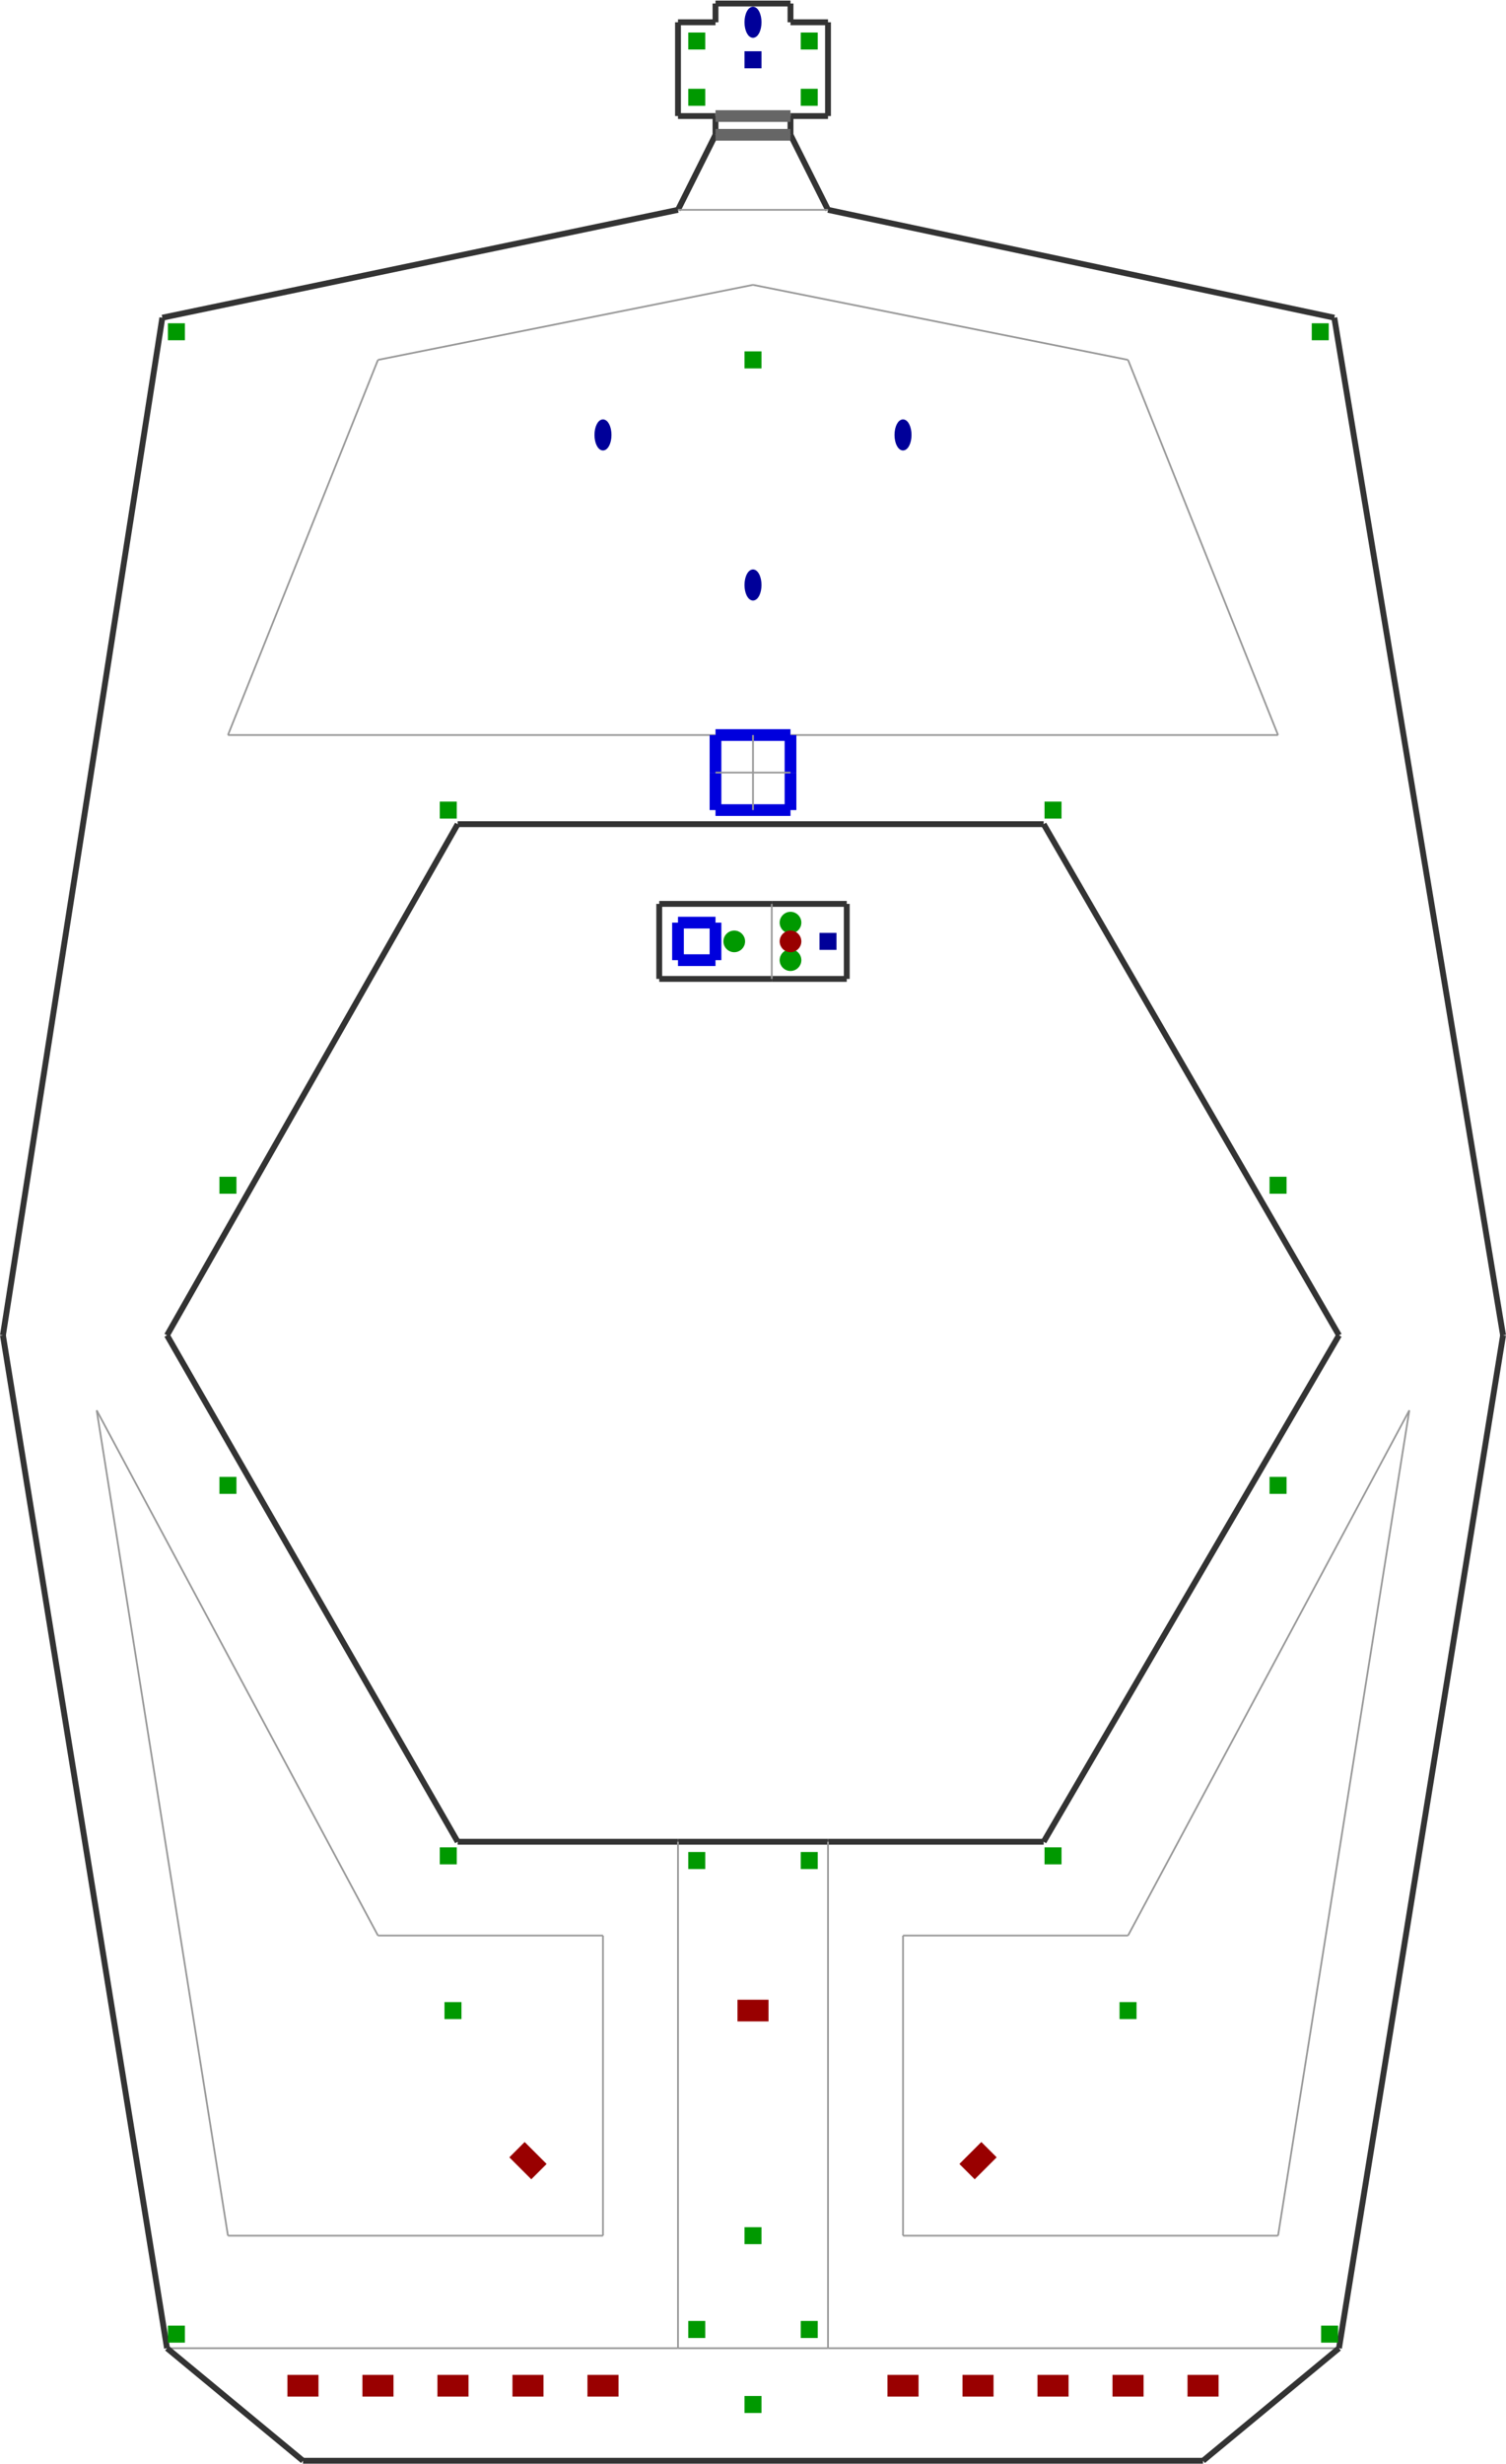 <?xml version="1.0" encoding="utf-8" ?>
<svg baseProfile="tiny" height="1024" version="1.2" viewBox="0 0 2570 4202" width="626" xmlns="http://www.w3.org/2000/svg" xmlns:ev="http://www.w3.org/2001/xml-events" xmlns:xlink="http://www.w3.org/1999/xlink"><defs /><line stroke="#999" stroke-width="3" x1="285.0" x2="1157.0" y1="4005.0" y2="4005.0" /><line stroke="#333" stroke-width="10" x1="2285.0" x2="1781.0" y1="2277.0" y2="3141.0" /><line stroke="#333" stroke-width="10" x1="1781.0" x2="1413.0" y1="3141.0" y2="3141.0" /><line stroke="#333" stroke-width="10" x1="781.0" x2="285.0" y1="3141.0" y2="2277.0" /><line stroke="#333" stroke-width="10" x1="285.0" x2="781.0" y1="2277.0" y2="1405.0" /><line stroke="#333" stroke-width="10" x1="1781.0" x2="2285.0" y1="1405.0" y2="2277.0" /><line stroke="#333" stroke-width="10" x1="781.0" x2="1781.0" y1="1405.0" y2="1405.0" /><line stroke="#333" stroke-width="10" x1="1157.0" x2="277.0" y1="357.0" y2="541.0" /><line stroke="#333" stroke-width="10" x1="1221.0" x2="1157.0" y1="229.0" y2="357.0" /><line stroke="#333" stroke-width="10" x1="1221.0" x2="1221.0" y1="197.0" y2="229.0" /><line stroke="#333" stroke-width="10" x1="1157.0" x2="1221.0" y1="197.0" y2="197.0" /><line stroke="#333" stroke-width="10" x1="1157.0" x2="1157.0" y1="37.0" y2="197.0" /><line stroke="#333" stroke-width="10" x1="1221.0" x2="1157.0" y1="37.0" y2="37.0" /><line stroke="#333" stroke-width="10" x1="1221.0" x2="1221.0" y1="5.0" y2="37.0" /><line stroke="#333" stroke-width="10" x1="1349.0" x2="1221.0" y1="5.0" y2="5.0" /><line stroke="#333" stroke-width="10" x1="1349.0" x2="1349.0" y1="37.0" y2="5.0" /><line stroke="#333" stroke-width="10" x1="1413.0" x2="1349.0" y1="37.0" y2="37.0" /><line stroke="#333" stroke-width="10" x1="1413.0" x2="1413.0" y1="197.0" y2="37.0" /><line stroke="#333" stroke-width="10" x1="1349.0" x2="1413.0" y1="197.0" y2="197.0" /><line stroke="#333" stroke-width="10" x1="1349.0" x2="1349.0" y1="229.0" y2="197.0" /><line stroke="#333" stroke-width="10" x1="1413.0" x2="1349.0" y1="357.0" y2="229.0" /><line stroke="#333" stroke-width="10" x1="2277.0" x2="1413.0" y1="541.0" y2="357.0" /><line stroke="#666" stroke-width="20" x1="1349.0" x2="1221.0" y1="229.0" y2="229.0" /><line stroke="#666" stroke-width="20" x1="1221.0" x2="1349.0" y1="197.0" y2="197.0" /><line stroke="#999" stroke-width="3" x1="1157.0" x2="1413.0" y1="4005.0" y2="4005.0" /><line stroke="#999" stroke-width="3" x1="1413.0" x2="2285.0" y1="4005.0" y2="4005.0" /><line stroke="#999" stroke-width="3" x1="1413.0" x2="1157.0" y1="357.0" y2="357.0" /><line stroke="#333" stroke-width="10" x1="1157.0" x2="781.0" y1="3141.0" y2="3141.0" /><line stroke="#333" stroke-width="10" x1="1413.0" x2="1157.0" y1="3141.0" y2="3141.0" /><line stroke="#999" stroke-width="3" x1="1157.0" x2="1157.0" y1="4005.0" y2="3141.0" /><line stroke="#999" stroke-width="3" x1="1413.0" x2="1413.0" y1="3141.0" y2="4005.0" /><line stroke="#333" stroke-width="10" x1="5.0" x2="285.0" y1="2277.0" y2="4005.0" /><line stroke="#333" stroke-width="10" x1="277.0" x2="5.0" y1="541.0" y2="2277.0" /><line stroke="#333" stroke-width="10" x1="2565.0" x2="2277.0" y1="2277.0" y2="541.0" /><line stroke="#333" stroke-width="10" x1="2285.0" x2="2565.0" y1="4005.0" y2="2277.0" /><line stroke="#333" stroke-width="10" x1="2053.0" x2="2285.0" y1="4197.0" y2="4005.0" /><line stroke="#333" stroke-width="10" x1="517.0" x2="2053.0" y1="4197.0" y2="4197.0" /><line stroke="#333" stroke-width="10" x1="285.0" x2="517.0" y1="4005.0" y2="4197.0" /><line stroke="#999" stroke-width="3" x1="2181.0" x2="1925.0" y1="1253.0" y2="613.0" /><line stroke="#999" stroke-width="3" x1="389.0" x2="1221.0" y1="1253.0" y2="1253.0" /><line stroke="#999" stroke-width="3" x1="645.0" x2="389.0" y1="613.0" y2="1253.0" /><line stroke="#999" stroke-width="3" x1="1285.0" x2="645.0" y1="485.0" y2="613.0" /><line stroke="#999" stroke-width="3" x1="1925.0" x2="1285.0" y1="613.0" y2="485.0" /><line stroke="#999" stroke-width="3" x1="1029.0" x2="645.0" y1="3301.0" y2="3301.0" /><line stroke="#999" stroke-width="3" x1="1029.0" x2="1029.0" y1="3813.0" y2="3301.0" /><line stroke="#999" stroke-width="3" x1="389.0" x2="1029.0" y1="3813.0" y2="3813.0" /><line stroke="#999" stroke-width="3" x1="165.0" x2="389.0" y1="2405.0" y2="3813.0" /><line stroke="#999" stroke-width="3" x1="645.0" x2="165.0" y1="3301.0" y2="2405.0" /><line stroke="#999" stroke-width="3" x1="1541.0" x2="2181.0" y1="3813.0" y2="3813.0" /><line stroke="#999" stroke-width="3" x1="1541.0" x2="1541.0" y1="3301.0" y2="3813.0" /><line stroke="#999" stroke-width="3" x1="1925.0" x2="1541.0" y1="3301.0" y2="3301.0" /><line stroke="#999" stroke-width="3" x1="2405.0" x2="1925.0" y1="2405.0" y2="3301.0" /><line stroke="#999" stroke-width="3" x1="2181.0" x2="2405.0" y1="3813.0" y2="2405.0" /><line stroke="#00d" stroke-width="20" x1="1221.0" x2="1285.0" y1="1253.0" y2="1253.0" /><line stroke="#999" stroke-width="3" x1="1349.0" x2="2181.0" y1="1253.0" y2="1253.0" /><line stroke="#00d" stroke-width="20" x1="1285.0" x2="1349.0" y1="1253.0" y2="1253.0" /><line stroke="#00d" stroke-width="20" x1="1221.0" x2="1221.0" y1="1317.0" y2="1253.0" /><line stroke="#00d" stroke-width="20" x1="1221.0" x2="1221.0" y1="1381.0" y2="1317.0" /><line stroke="#00d" stroke-width="20" x1="1285.0" x2="1221.0" y1="1381.0" y2="1381.0" /><line stroke="#00d" stroke-width="20" x1="1349.0" x2="1285.0" y1="1381.0" y2="1381.0" /><line stroke="#00d" stroke-width="20" x1="1349.0" x2="1349.0" y1="1317.0" y2="1381.0" /><line stroke="#00d" stroke-width="20" x1="1349.0" x2="1349.0" y1="1253.0" y2="1317.0" /><line stroke="#999" stroke-width="3" x1="1285.0" x2="1349.0" y1="1317.0" y2="1317.0" /><line stroke="#999" stroke-width="3" x1="1285.0" x2="1285.0" y1="1253.0" y2="1317.0" /><line stroke="#999" stroke-width="3" x1="1285.0" x2="1221.0" y1="1317.0" y2="1317.0" /><line stroke="#999" stroke-width="3" x1="1285.0" x2="1285.0" y1="1381.0" y2="1317.0" /><line stroke="#333" stroke-width="10" x1="1445.0" x2="1317.0" y1="1541.0" y2="1541.0" /><line stroke="#333" stroke-width="10" x1="1445.0" x2="1445.0" y1="1669.0" y2="1541.0" /><line stroke="#333" stroke-width="10" x1="1317.0" x2="1445.0" y1="1669.0" y2="1669.0" /><line stroke="#333" stroke-width="10" x1="1125.0" x2="1317.0" y1="1669.0" y2="1669.0" /><line stroke="#333" stroke-width="10" x1="1125.0" x2="1125.0" y1="1541.0" y2="1669.0" /><line stroke="#333" stroke-width="10" x1="1317.0" x2="1125.0" y1="1541.0" y2="1541.0" /><line stroke="#00d" stroke-width="20" x1="1157.0" x2="1157.0" y1="1637.0" y2="1573.0" /><line stroke="#00d" stroke-width="20" x1="1221.0" x2="1157.0" y1="1637.0" y2="1637.0" /><line stroke="#00d" stroke-width="20" x1="1221.0" x2="1221.0" y1="1573.0" y2="1637.0" /><line stroke="#00d" stroke-width="20" x1="1157.0" x2="1221.0" y1="1573.0" y2="1573.0" /><line stroke="#999" stroke-width="3" x1="1317.0" x2="1317.0" y1="1669.0" y2="1541.0" /><ellipse cx="1029.0" cy="741.0" fill="#009" rx="12" ry="24" stroke="#009" stroke-width="5" /><ellipse cx="1541.0" cy="741.0" fill="#009" rx="12" ry="24" stroke="#009" stroke-width="5" /><ellipse cx="1285.0" cy="997.0" fill="#009" rx="12" ry="24" stroke="#009" stroke-width="5" /><rect fill="#090" height="24" stroke="#090" stroke-width="5" transform="rotate(90,1285.0,613.0)" width="24" x="1273.0" y="601.0" /><rect fill="#900" height="48" stroke="#900" stroke-width="5" transform="rotate(315,901.0,3685.0)" width="32" x="885.0" y="3661.0" /><rect fill="#090" height="24" stroke="#090" stroke-width="5" transform="rotate(270,1285.0,3813.0)" width="24" x="1273.0" y="3801.0" /><rect fill="#900" height="48" stroke="#900" stroke-width="5" transform="rotate(225,1669.0,3685.0)" width="32" x="1653.0" y="3661.0" /><rect fill="#090" height="24" stroke="#090" stroke-width="5" transform="rotate(90,389.0,2533.0)" width="24" x="377.0" y="2521.0" /><rect fill="#090" height="24" stroke="#090" stroke-width="5" transform="rotate(90,389.0,2021.0)" width="24" x="377.0" y="2009.0" /><rect fill="#090" height="24" stroke="#090" stroke-width="5" transform="rotate(90,2181.0,2021.0)" width="24" x="2169.0" y="2009.0" /><rect fill="#090" height="24" stroke="#090" stroke-width="5" transform="rotate(90,2181.0,2533.0)" width="24" x="2169.0" y="2521.0" /><rect fill="#090" height="24" stroke="#090" stroke-width="5" transform="rotate(90,2253.0,565.0)" width="24" x="2241.0" y="553.0" /><rect fill="#090" height="24" stroke="#090" stroke-width="5" transform="rotate(90,301.0,565.0)" width="24" x="289.0" y="553.0" /><rect fill="#090" height="24" stroke="#090" stroke-width="5" transform="rotate(90,301.0,3981.0)" width="24" x="289.0" y="3969.0" /><rect fill="#090" height="24" stroke="#090" stroke-width="5" transform="rotate(90,2269.0,3981.0)" width="24" x="2257.0" y="3969.0" /><rect fill="#900" height="48" stroke="#900" stroke-width="5" transform="rotate(90,1285.0,3429.0)" width="32" x="1269.0" y="3405.0" /><ellipse cx="1285.0" cy="37.0" fill="#009" rx="12" ry="24" stroke="#009" stroke-width="5" /><rect fill="#090" height="24" stroke="#090" stroke-width="5" transform="rotate(270,1189.0,3173.0)" width="24" x="1177.0" y="3161.0" /><rect fill="#090" height="24" stroke="#090" stroke-width="5" transform="rotate(270,1381.0,3173.0)" width="24" x="1369.0" y="3161.0" /><rect fill="#090" height="24" stroke="#090" stroke-width="5" transform="rotate(270,1189.0,3973.0)" width="24" x="1177.0" y="3961.0" /><rect fill="#090" height="24" stroke="#090" stroke-width="5" transform="rotate(270,1381.0,3973.0)" width="24" x="1369.0" y="3961.0" /><rect fill="#900" height="48" stroke="#900" stroke-width="5" transform="rotate(270,517.0,4069.0)" width="32" x="501.0" y="4045.0" /><rect fill="#900" height="48" stroke="#900" stroke-width="5" transform="rotate(270,645.0,4069.0)" width="32" x="629.0" y="4045.0" /><rect fill="#900" height="48" stroke="#900" stroke-width="5" transform="rotate(270,773.0,4069.0)" width="32" x="757.0" y="4045.0" /><rect fill="#900" height="48" stroke="#900" stroke-width="5" transform="rotate(270,901.0,4069.0)" width="32" x="885.0" y="4045.0" /><rect fill="#900" height="48" stroke="#900" stroke-width="5" transform="rotate(270,1029.0,4069.0)" width="32" x="1013.0" y="4045.0" /><rect fill="#900" height="48" stroke="#900" stroke-width="5" transform="rotate(270,1541.0,4069.0)" width="32" x="1525.0" y="4045.0" /><rect fill="#900" height="48" stroke="#900" stroke-width="5" transform="rotate(270,1669.0,4069.0)" width="32" x="1653.0" y="4045.0" /><rect fill="#900" height="48" stroke="#900" stroke-width="5" transform="rotate(270,1797.0,4069.0)" width="32" x="1781.0" y="4045.0" /><rect fill="#900" height="48" stroke="#900" stroke-width="5" transform="rotate(270,1925.0,4069.0)" width="32" x="1909.0" y="4045.0" /><rect fill="#900" height="48" stroke="#900" stroke-width="5" transform="rotate(270,2053.0,4069.0)" width="32" x="2037.0" y="4045.0" /><rect fill="#090" height="24" stroke="#090" stroke-width="5" transform="rotate(270,1285.0,4101.0)" width="24" x="1273.0" y="4089.0" /><rect fill="#090" height="24" stroke="#090" stroke-width="5" transform="rotate(0,1189.0,69.0)" width="24" x="1177.0" y="57.0" /><rect fill="#090" height="24" stroke="#090" stroke-width="5" transform="rotate(0,1381.0,69.0)" width="24" x="1369.0" y="57.0" /><rect fill="#090" height="24" stroke="#090" stroke-width="5" transform="rotate(0,1381.0,165.0)" width="24" x="1369.0" y="153.0" /><rect fill="#090" height="24" stroke="#090" stroke-width="5" transform="rotate(0,1189.0,165.0)" width="24" x="1177.0" y="153.0" /><rect fill="#090" height="24" stroke="#090" stroke-width="5" transform="rotate(90,765.0,1381.0)" width="24" x="753.0" y="1369.0" /><rect fill="#090" height="24" stroke="#090" stroke-width="5" transform="rotate(90,1797.0,1381.0)" width="24" x="1785.0" y="1369.0" /><rect fill="#090" height="24" stroke="#090" stroke-width="5" transform="rotate(0,765.0,3165.0)" width="24" x="753.0" y="3153.0" /><rect fill="#090" height="24" stroke="#090" stroke-width="5" transform="rotate(0,1797.0,3165.0)" width="24" x="1785.0" y="3153.0" /><rect fill="#090" height="24" stroke="#090" stroke-width="5" transform="rotate(0,1925.0,3429.0)" width="24" x="1913.0" y="3417.0" /><rect fill="#090" height="24" stroke="#090" stroke-width="5" transform="rotate(0,773.0,3429.0)" width="24" x="761.0" y="3417.0" /><rect fill="#009" height="24" stroke="#009" stroke-width="5" transform="rotate(180,1413.0,1605.0)" width="24" x="1401.0" y="1593.0" /><rect fill="#009" height="24" stroke="#009" stroke-width="5" transform="rotate(90,1285.0,101.0)" width="24" x="1273.0" y="89.0" /><circle cx="1349.0" cy="1573.0" fill="#090" r="16" stroke="#090" stroke-width="5" /><circle cx="1349.0" cy="1637.0" fill="#090" r="16" stroke="#090" stroke-width="5" /><circle cx="1349.0" cy="1605.0" fill="#900" r="16" stroke="#900" stroke-width="5" /><circle cx="1253.0" cy="1605.0" fill="#090" r="16" stroke="#090" stroke-width="5" /></svg>